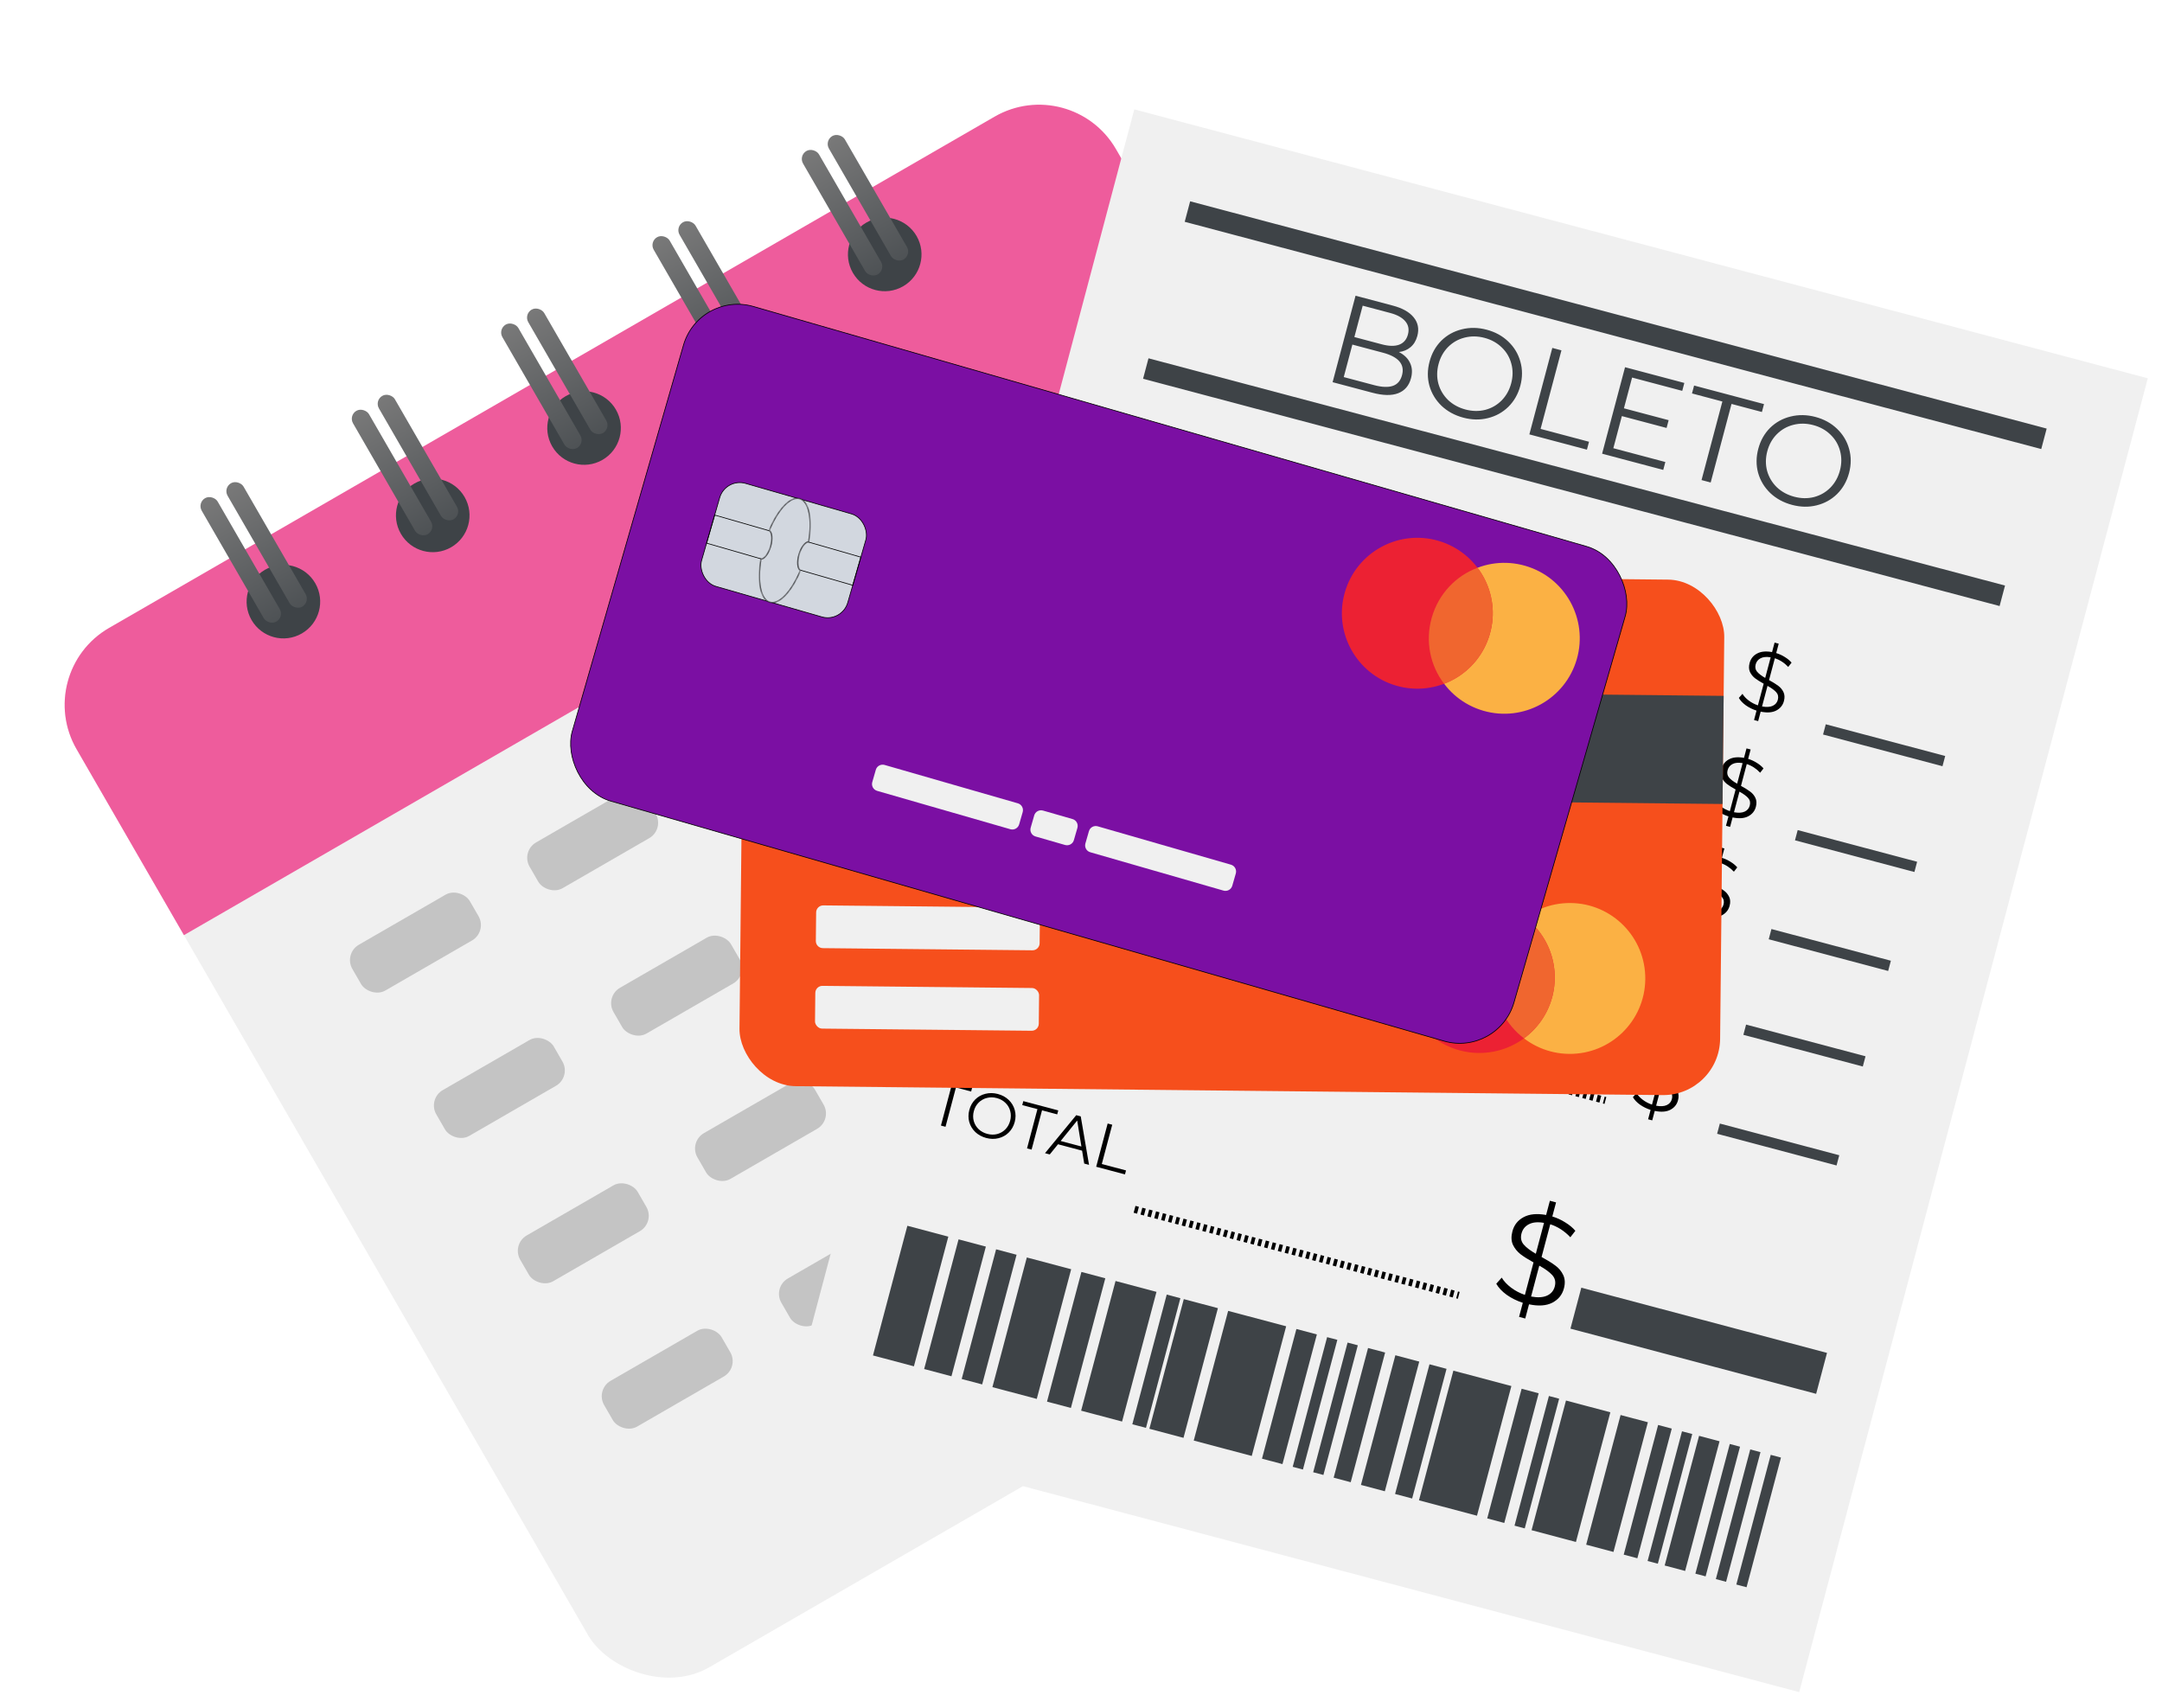 <svg width="609" height="481" viewBox="0 0 609 481" fill="none" xmlns="http://www.w3.org/2000/svg">
<g filter="url(#filter0_d)">
<rect x="9.067" y="185.38" width="338.069" height="338.069" rx="25" transform="rotate(-30 9.067 185.38)" fill="#F0F0F0"/>
<path d="M21.567 207.031C14.664 195.073 18.76 179.783 30.718 172.88L280.192 28.846C292.15 21.942 307.44 26.039 314.343 37.996L344.587 90.381L51.811 259.415L21.567 207.031Z" fill="#EE5C9C"/>
<circle cx="79.83" cy="165.464" r="10.362" transform="rotate(-30 79.83 165.464)" fill="#3E4347"/>
<circle cx="121.895" cy="141.178" r="10.362" transform="rotate(-30 121.895 141.178)" fill="#3E4347"/>
<circle cx="164.522" cy="116.567" r="10.362" transform="rotate(-30 164.522 116.567)" fill="#3E4347"/>
<circle cx="206.587" cy="92.281" r="10.362" transform="rotate(-30 206.587 92.281)" fill="#3E4347"/>
<circle cx="249.214" cy="67.67" r="10.362" transform="rotate(-30 249.214 67.67)" fill="#3E4347"/>
<rect x="55.526" y="137.617" width="5.181" height="40.154" rx="2.591" transform="rotate(-30 55.526 137.617)" fill="url(#paint0_linear)"/>
<rect x="62.818" y="133.408" width="5.181" height="40.154" rx="2.591" transform="rotate(-30 62.818 133.408)" fill="url(#paint1_linear)"/>
<rect x="98.153" y="113.007" width="5.181" height="40.154" rx="2.591" transform="rotate(-30 98.153 113.007)" fill="url(#paint2_linear)"/>
<rect x="105.444" y="108.797" width="5.181" height="40.154" rx="2.591" transform="rotate(-30 105.444 108.797)" fill="url(#paint3_linear)"/>
<rect x="140.218" y="88.72" width="5.181" height="40.154" rx="2.591" transform="rotate(-30 140.218 88.72)" fill="url(#paint4_linear)"/>
<rect x="147.51" y="84.511" width="5.181" height="40.154" rx="2.591" transform="rotate(-30 147.51 84.511)" fill="url(#paint5_linear)"/>
<rect x="182.845" y="64.11" width="5.181" height="40.154" rx="2.591" transform="rotate(-30 182.845 64.11)" fill="url(#paint6_linear)"/>
<rect x="190.136" y="59.9" width="5.181" height="40.154" rx="2.591" transform="rotate(-30 190.136 59.9)" fill="url(#paint7_linear)"/>
<rect x="224.91" y="39.824" width="5.181" height="40.154" rx="2.591" transform="rotate(-30 224.91 39.824)" fill="url(#paint8_linear)"/>
<rect x="232.202" y="35.614" width="5.181" height="40.154" rx="2.591" transform="rotate(-30 232.202 35.614)" fill="url(#paint9_linear)"/>
</g>
<rect x="96.757" y="268.614" width="38.211" height="14.896" rx="5" transform="rotate(-30 96.757 268.614)" fill="#C4C4C4"/>
<rect x="146.675" y="239.794" width="38.211" height="14.896" rx="5" transform="rotate(-30 146.675 239.794)" fill="#C4C4C4"/>
<rect x="196.593" y="210.974" width="38.211" height="14.896" rx="5" transform="rotate(-30 196.593 210.974)" fill="#C4C4C4"/>
<rect x="246.51" y="182.154" width="38.211" height="14.896" rx="5" transform="rotate(-30 246.51 182.154)" fill="#C4C4C4"/>
<rect x="296.428" y="153.334" width="38.211" height="14.896" rx="5" transform="rotate(-30 296.428 153.334)" fill="#C4C4C4"/>
<rect x="120.396" y="309.558" width="38.211" height="14.896" rx="5" transform="rotate(-30 120.396 309.558)" fill="#C4C4C4"/>
<rect x="170.314" y="280.738" width="38.211" height="14.896" rx="5" transform="rotate(-30 170.314 280.738)" fill="#C4C4C4"/>
<rect x="220.231" y="251.918" width="38.211" height="14.896" rx="5" transform="rotate(-30 220.231 251.918)" fill="#C4C4C4"/>
<rect x="270.149" y="223.098" width="38.211" height="14.896" rx="5" transform="rotate(-30 270.149 223.098)" fill="#C4C4C4"/>
<rect x="320.067" y="194.278" width="38.211" height="14.896" rx="5" transform="rotate(-30 320.067 194.278)" fill="#C4C4C4"/>
<rect x="144.035" y="350.502" width="38.211" height="14.896" rx="5" transform="rotate(-30 144.035 350.502)" fill="#C4C4C4"/>
<rect x="193.953" y="321.681" width="38.211" height="14.896" rx="5" transform="rotate(-30 193.953 321.681)" fill="#C4C4C4"/>
<rect x="243.87" y="292.861" width="38.211" height="14.896" rx="5" transform="rotate(-30 243.87 292.861)" fill="#C4C4C4"/>
<rect x="293.788" y="264.041" width="38.211" height="14.896" rx="5" transform="rotate(-30 293.788 264.041)" fill="#C4C4C4"/>
<rect x="343.706" y="235.221" width="38.211" height="14.896" rx="5" transform="rotate(-30 343.706 235.221)" fill="#C4C4C4"/>
<rect x="167.674" y="391.445" width="38.211" height="14.896" rx="5" transform="rotate(-30 167.674 391.445)" fill="#C4C4C4"/>
<rect x="217.592" y="362.625" width="38.211" height="14.896" rx="5" transform="rotate(-30 217.592 362.625)" fill="#C4C4C4"/>
<rect x="267.509" y="333.805" width="38.211" height="14.896" rx="5" transform="rotate(-30 267.509 333.805)" fill="#C4C4C4"/>
<rect x="317.427" y="304.985" width="38.211" height="14.896" rx="5" transform="rotate(-30 317.427 304.985)" fill="#C4C4C4"/>
<rect x="367.345" y="276.165" width="38.211" height="14.896" rx="5" transform="rotate(-30 367.345 276.165)" fill="#C4C4C4"/>
<g filter="url(#filter1_d)">
<rect x="319.512" y="26.81" width="295.366" height="382.882" transform="rotate(14.86 319.512 26.81)" fill="#F0F0F0"/>
</g>
<path d="M394.051 99.163C395.56 99.936 396.604 100.958 397.186 102.229C397.796 103.484 397.886 104.923 397.455 106.547C396.902 108.635 395.697 110.041 393.841 110.765C392.014 111.472 389.593 111.426 386.578 110.626L375.373 107.653L381.836 83.296L392.344 86.084C395.058 86.804 397.013 87.906 398.209 89.39C399.427 90.881 399.772 92.623 399.242 94.618C398.885 95.964 398.244 97.023 397.319 97.795C396.424 98.551 395.334 99.007 394.051 99.163ZM383.848 86.102L381.503 94.94L389.262 96.999C391.234 97.522 392.852 97.554 394.116 97.094C395.386 96.612 396.212 95.652 396.594 94.213C396.975 92.775 396.731 91.543 395.861 90.518C394.997 89.469 393.579 88.683 391.607 88.16L383.848 86.102ZM387.106 108.494C389.287 109.073 391.032 109.138 392.343 108.692C393.653 108.245 394.517 107.232 394.936 105.655C395.742 102.616 393.942 100.512 389.534 99.343L380.94 97.062L378.511 106.214L387.106 108.494ZM412.198 117.647C409.786 117.007 407.735 115.892 406.047 114.302C404.387 112.694 403.25 110.803 402.635 108.629C402.044 106.461 402.059 104.205 402.68 101.862C403.302 99.519 404.407 97.553 405.996 95.963C407.608 94.38 409.53 93.313 411.762 92.763C414.023 92.196 416.359 92.232 418.772 92.872C421.184 93.513 423.212 94.621 424.854 96.199C426.52 97.784 427.657 99.674 428.265 101.872C428.88 104.046 428.877 106.305 428.255 108.648C427.634 110.991 426.514 112.966 424.896 114.573C423.284 116.156 421.362 117.223 419.13 117.773C416.922 118.329 414.611 118.287 412.198 117.647ZM412.808 115.351C414.733 115.861 416.587 115.894 418.369 115.448C420.157 114.979 421.695 114.096 422.983 112.799C424.276 111.478 425.176 109.867 425.68 107.965C426.185 106.063 426.2 104.229 425.725 102.464C425.255 100.676 424.358 99.147 423.031 97.876C421.711 96.582 420.088 95.68 418.163 95.169C416.237 94.658 414.369 94.634 412.558 95.097C410.776 95.543 409.226 96.423 407.909 97.737C406.621 99.034 405.725 100.634 405.22 102.536C404.716 104.438 404.698 106.284 405.167 108.072C405.665 109.843 406.575 111.375 407.895 112.669C409.245 113.946 410.882 114.84 412.808 115.351ZM437.258 98.001L439.833 98.684L433.961 120.814L447.601 124.433L447.01 126.66L430.796 122.358L437.258 98.001ZM469.101 130.138L468.51 132.365L451.286 127.795L457.748 103.437L474.451 107.869L473.86 110.096L459.732 106.348L457.434 115.012L470.03 118.354L469.448 120.546L456.852 117.204L454.452 126.251L469.101 130.138ZM485.166 113.096L476.607 110.825L477.198 108.598L496.892 113.823L496.301 116.05L487.741 113.779L481.87 135.909L479.295 135.226L485.166 113.096ZM504.795 142.216C502.383 141.575 500.332 140.46 498.644 138.87C496.984 137.263 495.847 135.372 495.232 133.198C494.641 131.029 494.655 128.774 495.277 126.431C495.899 124.088 497.004 122.121 498.593 120.532C500.205 118.948 502.127 117.881 504.358 117.331C506.619 116.764 508.956 116.801 511.369 117.441C513.781 118.081 515.809 119.19 517.451 120.768C519.116 122.352 520.254 124.243 520.862 126.44C521.477 128.615 521.474 130.874 520.852 133.216C520.231 135.559 519.111 137.534 517.492 139.141C515.88 140.725 513.959 141.791 511.727 142.341C509.518 142.898 507.208 142.856 504.795 142.216ZM505.405 139.919C507.33 140.43 509.184 140.462 510.966 140.016C512.754 139.547 514.292 138.664 515.579 137.367C516.873 136.047 517.773 134.435 518.277 132.533C518.782 130.631 518.797 128.798 518.321 127.033C517.852 125.245 516.955 123.715 515.628 122.444C514.308 121.151 512.685 120.248 510.759 119.737C508.834 119.227 506.966 119.203 505.154 119.666C503.372 120.111 501.823 120.992 500.506 122.306C499.218 123.603 498.322 125.202 497.817 127.105C497.313 129.007 497.295 130.852 497.764 132.64C498.262 134.411 499.172 135.944 500.492 137.238C501.842 138.514 503.479 139.408 505.405 139.919Z" fill="#3E4347"/>
<rect x="333.714" y="62.475" width="5.967" height="249.619" transform="rotate(-75.14 333.714 62.475)" fill="#3E4347"/>
<rect x="321.982" y="106.692" width="5.967" height="249.619" transform="rotate(-75.14 321.982 106.692)" fill="#3E4347"/>
<path d="M440.526 362.93C440.052 364.716 438.965 366.054 437.264 366.944C435.569 367.81 433.381 367.962 430.699 367.399L429.638 371.401L427.898 370.939L428.95 366.973C427.282 366.43 425.767 365.681 424.407 364.724C423.076 363.75 422.099 362.709 421.474 361.6L423.01 359.884C423.612 360.888 424.492 361.829 425.65 362.707C426.83 363.592 428.128 364.271 429.541 364.746L431.969 355.594C430.473 354.775 429.25 354.004 428.3 353.28C427.356 352.533 426.638 351.635 426.147 350.586C425.685 349.519 425.645 348.267 426.026 346.829C426.5 345.043 427.547 343.719 429.166 342.857C430.791 341.973 432.907 341.764 435.515 342.233L436.576 338.231L438.316 338.693L437.264 342.659C438.574 343.057 439.791 343.615 440.916 344.336C442.07 345.04 443.016 345.824 443.755 346.691L442.34 348.513C441.549 347.658 440.666 346.914 439.691 346.283C438.717 345.652 437.714 345.175 436.682 344.851L434.235 354.072C435.841 354.945 437.131 355.747 438.104 356.477C439.084 357.184 439.828 358.076 440.336 359.155C440.844 360.233 440.908 361.492 440.526 362.93ZM428.585 347.433C428.265 348.64 428.463 349.673 429.178 350.533C429.916 351.399 431.062 352.275 432.616 353.158L434.924 344.459C433.17 344.143 431.745 344.274 430.648 344.852C429.58 345.413 428.893 346.273 428.585 347.433ZM431.281 365.207C433.151 365.554 434.651 365.468 435.782 364.949C436.913 364.429 437.635 363.578 437.949 362.395C438.282 361.143 438.055 360.077 437.27 359.198C436.485 358.32 435.258 357.423 433.589 356.508L431.281 365.207Z" fill="black"/>
<path d="M267.986 305.984L263.706 304.848L264.002 303.734L273.849 306.347L273.554 307.461L269.274 306.325L266.338 317.39L265.05 317.049L267.986 305.984ZM277.801 320.543C276.595 320.223 275.569 319.666 274.725 318.871C273.895 318.067 273.327 317.122 273.019 316.034C272.723 314.95 272.731 313.822 273.042 312.651C273.353 311.48 273.905 310.496 274.7 309.702C275.506 308.91 276.466 308.376 277.582 308.101C278.713 307.818 279.881 307.836 281.088 308.156C282.294 308.476 283.307 309.031 284.129 309.82C284.961 310.612 285.53 311.557 285.834 312.656C286.142 313.743 286.14 314.872 285.829 316.044C285.518 317.215 284.958 318.203 284.149 319.006C283.343 319.798 282.382 320.331 281.267 320.606C280.162 320.884 279.007 320.863 277.801 320.543ZM278.105 319.395C279.068 319.651 279.995 319.667 280.886 319.444C281.78 319.209 282.549 318.768 283.193 318.119C283.84 317.459 284.289 316.653 284.542 315.702C284.794 314.751 284.801 313.834 284.564 312.952C284.329 312.058 283.88 311.293 283.217 310.658C282.557 310.011 281.746 309.56 280.783 309.304C279.82 309.049 278.886 309.037 277.98 309.268C277.089 309.491 276.315 309.931 275.656 310.588C275.012 311.237 274.564 312.037 274.312 312.988C274.059 313.939 274.05 314.862 274.285 315.756C274.534 316.641 274.989 317.407 275.649 318.054C276.324 318.693 277.143 319.14 278.105 319.395ZM292.231 312.416L287.952 311.281L288.247 310.167L298.094 312.78L297.799 313.894L293.519 312.758L290.583 323.823L289.296 323.482L292.231 312.416ZM304.809 324.115L298.024 322.315L295.699 325.181L294.359 324.825L303.158 314.124L304.428 314.461L306.764 328.116L305.407 327.756L304.809 324.115ZM304.616 322.947L303.429 315.63L298.77 321.396L304.616 322.947ZM312.01 316.472L313.298 316.814L310.362 327.879L317.182 329.689L316.886 330.802L308.779 328.651L312.01 316.472Z" fill="black"/>
<rect x="442.368" y="374.254" width="11.934" height="71.604" transform="rotate(-75.14 442.368 374.254)" fill="#3E4347"/>
<line x1="319.585" y1="340.642" x2="410.903" y2="364.871" stroke="black" stroke-width="2" stroke-linejoin="round" stroke-dasharray="1 1"/>
<path d="M502.504 197.474C502.188 198.664 501.463 199.556 500.329 200.149C499.199 200.727 497.74 200.828 495.953 200.453L495.245 203.121L494.085 202.813L494.787 200.169C493.674 199.807 492.665 199.308 491.758 198.67C490.871 198.02 490.219 197.326 489.803 196.587L490.826 195.443C491.228 196.112 491.815 196.74 492.586 197.325C493.374 197.915 494.238 198.368 495.181 198.684L496.799 192.583C495.802 192.037 494.987 191.523 494.353 191.04C493.724 190.542 493.246 189.943 492.918 189.244C492.61 188.533 492.583 187.698 492.838 186.74C493.154 185.549 493.851 184.666 494.931 184.092C496.014 183.502 497.425 183.363 499.163 183.675L499.871 181.008L501.031 181.315L500.329 183.96C501.202 184.225 502.014 184.597 502.764 185.078C503.533 185.547 504.164 186.07 504.656 186.647L503.713 187.862C503.186 187.292 502.597 186.796 501.948 186.376C501.298 185.955 500.629 185.637 499.941 185.421L498.31 191.568C499.381 192.151 500.24 192.685 500.889 193.172C501.542 193.643 502.038 194.238 502.377 194.957C502.716 195.676 502.758 196.515 502.504 197.474ZM494.543 187.142C494.33 187.947 494.462 188.635 494.939 189.209C495.431 189.786 496.195 190.37 497.23 190.959L498.769 185.16C497.6 184.949 496.65 185.036 495.919 185.422C495.207 185.796 494.748 186.369 494.543 187.142ZM496.341 198.992C497.587 199.223 498.587 199.166 499.341 198.819C500.095 198.473 500.577 197.906 500.786 197.117C501.008 196.282 500.857 195.571 500.334 194.986C499.81 194.4 498.992 193.802 497.879 193.192L496.341 198.992Z" fill="black"/>
<rect x="313.585" y="153.852" width="4.973" height="71.604" transform="rotate(-75.14 313.585 153.852)" fill="#3E4347"/>
<rect x="513.523" y="206.901" width="2.983" height="34.807" transform="rotate(-75.14 513.523 206.901)" fill="#3E4347"/>
<line x1="390.74" y1="173.288" x2="482.058" y2="197.518" stroke="black" stroke-width="2" stroke-linejoin="round" stroke-dasharray="1 1"/>
<path d="M494.598 227.272C494.282 228.463 493.557 229.355 492.423 229.948C491.293 230.525 489.834 230.627 488.047 230.252L487.339 232.919L486.179 232.612L486.881 229.967C485.768 229.606 484.758 229.106 483.852 228.468C482.965 227.819 482.313 227.125 481.897 226.385L482.92 225.241C483.322 225.911 483.909 226.538 484.68 227.124C485.467 227.713 486.332 228.166 487.275 228.482L488.893 222.381C487.896 221.835 487.081 221.321 486.447 220.839C485.818 220.341 485.339 219.742 485.012 219.042C484.704 218.332 484.677 217.497 484.931 216.538C485.247 215.347 485.945 214.465 487.024 213.89C488.108 213.3 489.519 213.162 491.257 213.474L491.965 210.806L493.124 211.114L492.423 213.758C493.296 214.023 494.108 214.396 494.858 214.876C495.627 215.345 496.258 215.868 496.75 216.446L495.807 217.661C495.28 217.09 494.691 216.595 494.041 216.174C493.391 215.753 492.723 215.435 492.035 215.22L490.404 221.367C491.474 221.949 492.334 222.483 492.983 222.97C493.636 223.441 494.132 224.036 494.471 224.755C494.81 225.474 494.852 226.313 494.598 227.272ZM486.637 216.941C486.424 217.745 486.555 218.434 487.032 219.007C487.525 219.585 488.289 220.168 489.324 220.758L490.863 214.958C489.694 214.747 488.744 214.835 488.012 215.22C487.301 215.594 486.842 216.168 486.637 216.941ZM488.434 228.79C489.681 229.022 490.681 228.964 491.435 228.618C492.189 228.272 492.671 227.704 492.88 226.915C493.101 226.08 492.951 225.37 492.427 224.784C491.904 224.198 491.086 223.601 489.973 222.991L488.434 228.79Z" fill="black"/>
<rect x="305.678" y="183.65" width="4.973" height="71.604" transform="rotate(-75.14 305.678 183.65)" fill="#3E4347"/>
<rect x="505.616" y="236.699" width="2.983" height="34.807" transform="rotate(-75.14 505.616 236.699)" fill="#3E4347"/>
<line x1="382.834" y1="203.087" x2="474.152" y2="227.316" stroke="black" stroke-width="2" stroke-linejoin="round" stroke-dasharray="1 1"/>
<path d="M487.202 255.148C486.886 256.339 486.161 257.231 485.027 257.824C483.897 258.401 482.438 258.502 480.65 258.127L479.943 260.795L478.783 260.487L479.484 257.843C478.372 257.482 477.362 256.982 476.455 256.344C475.568 255.695 474.917 255 474.5 254.261L475.524 253.117C475.926 253.787 476.512 254.414 477.284 255C478.071 255.589 478.936 256.042 479.878 256.358L481.497 250.257C480.5 249.711 479.684 249.197 479.051 248.714C478.422 248.216 477.943 247.618 477.616 246.918C477.307 246.208 477.281 245.373 477.535 244.414C477.851 243.223 478.549 242.341 479.628 241.766C480.712 241.176 482.122 241.037 483.86 241.35L484.568 238.682L485.728 238.99L485.026 241.634C485.9 241.899 486.711 242.272 487.461 242.752C488.231 243.221 488.862 243.744 489.354 244.322L488.411 245.537C487.884 244.966 487.295 244.471 486.645 244.05C485.995 243.629 485.326 243.311 484.639 243.096L483.008 249.243C484.078 249.825 484.938 250.359 485.587 250.846C486.24 251.317 486.736 251.912 487.075 252.631C487.414 253.35 487.456 254.189 487.202 255.148ZM479.241 244.817C479.027 245.621 479.159 246.31 479.636 246.883C480.128 247.461 480.892 248.044 481.928 248.634L483.467 242.834C482.298 242.623 481.347 242.711 480.616 243.096C479.904 243.47 479.446 244.044 479.241 244.817ZM481.038 256.666C482.284 256.897 483.285 256.84 484.039 256.494C484.793 256.148 485.274 255.58 485.484 254.791C485.705 253.956 485.554 253.246 485.031 252.66C484.508 252.074 483.69 251.477 482.577 250.867L481.038 256.666Z" fill="black"/>
<rect x="298.282" y="211.526" width="4.973" height="71.604" transform="rotate(-75.14 298.282 211.526)" fill="#3E4347"/>
<rect x="498.22" y="264.575" width="2.983" height="34.807" transform="rotate(-75.14 498.22 264.575)" fill="#3E4347"/>
<line x1="375.438" y1="230.963" x2="466.756" y2="255.192" stroke="black" stroke-width="2" stroke-linejoin="round" stroke-dasharray="1 1"/>
<path d="M472.664 309.939C472.348 311.129 471.623 312.021 470.489 312.614C469.359 313.192 467.901 313.293 466.113 312.918L465.405 315.586L464.245 315.278L464.947 312.634C463.834 312.272 462.825 311.773 461.918 311.135C461.031 310.486 460.379 309.791 459.963 309.052L460.986 307.908C461.388 308.577 461.975 309.205 462.746 309.79C463.534 310.38 464.398 310.833 465.341 311.149L466.96 305.048C465.962 304.502 465.147 303.988 464.513 303.505C463.884 303.007 463.406 302.408 463.078 301.709C462.77 300.998 462.743 300.164 462.998 299.205C463.314 298.014 464.011 297.131 465.091 296.557C466.174 295.967 467.585 295.828 469.323 296.14L470.031 293.473L471.191 293.78L470.489 296.425C471.362 296.69 472.174 297.062 472.924 297.543C473.693 298.012 474.324 298.535 474.816 299.113L473.873 300.327C473.346 299.757 472.757 299.262 472.108 298.841C471.458 298.42 470.789 298.102 470.101 297.886L468.47 304.034C469.541 304.616 470.4 305.15 471.049 305.637C471.702 306.108 472.198 306.703 472.537 307.422C472.876 308.141 472.919 308.98 472.664 309.939ZM464.703 299.608C464.49 300.412 464.622 301.101 465.099 301.674C465.591 302.252 466.355 302.835 467.39 303.424L468.929 297.625C467.76 297.414 466.81 297.501 466.079 297.887C465.367 298.261 464.908 298.834 464.703 299.608ZM466.501 311.457C467.747 311.688 468.747 311.631 469.501 311.285C470.255 310.938 470.737 310.371 470.946 309.582C471.168 308.747 471.017 308.037 470.494 307.451C469.97 306.865 469.152 306.267 468.039 305.657L466.501 311.457Z" fill="black"/>
<rect x="283.745" y="266.317" width="4.973" height="71.604" transform="rotate(-75.14 283.745 266.317)" fill="#3E4347"/>
<rect x="483.683" y="319.366" width="2.983" height="34.807" transform="rotate(-75.14 483.683 319.366)" fill="#3E4347"/>
<line x1="360.9" y1="285.754" x2="452.218" y2="309.983" stroke="black" stroke-width="2" stroke-linejoin="round" stroke-dasharray="1 1"/>
<path d="M480.06 282.063C479.745 283.254 479.02 284.145 477.886 284.738C476.756 285.316 475.297 285.417 473.509 285.042L472.801 287.71L471.642 287.402L472.343 284.758C471.231 284.396 470.221 283.897 469.314 283.259C468.427 282.61 467.775 281.915 467.359 281.176L468.383 280.032C468.784 280.701 469.371 281.329 470.143 281.914C470.93 282.504 471.795 282.957 472.737 283.273L474.356 277.172C473.359 276.626 472.543 276.112 471.91 275.629C471.28 275.131 470.802 274.533 470.474 273.833C470.166 273.122 470.14 272.288 470.394 271.329C470.71 270.138 471.408 269.255 472.487 268.681C473.571 268.091 474.981 267.952 476.719 268.264L477.427 265.597L478.587 265.904L477.885 268.549C478.759 268.814 479.57 269.186 480.32 269.667C481.09 270.136 481.721 270.659 482.213 271.237L481.27 272.451C480.742 271.881 480.154 271.386 479.504 270.965C478.854 270.544 478.185 270.226 477.498 270.01L475.867 276.158C476.937 276.74 477.797 277.274 478.446 277.761C479.099 278.232 479.595 278.827 479.934 279.546C480.273 280.265 480.315 281.104 480.06 282.063ZM472.1 271.732C471.886 272.536 472.018 273.225 472.495 273.798C472.987 274.376 473.751 274.959 474.787 275.548L476.325 269.749C475.156 269.538 474.206 269.625 473.475 270.011C472.763 270.385 472.305 270.958 472.1 271.732ZM473.897 283.581C475.143 283.812 476.144 283.755 476.898 283.409C477.652 283.062 478.133 282.495 478.342 281.706C478.564 280.871 478.413 280.161 477.89 279.575C477.367 278.989 476.549 278.391 475.436 277.782L473.897 283.581Z" fill="black"/>
<rect x="291.141" y="238.441" width="4.973" height="71.604" transform="rotate(-75.14 291.141 238.441)" fill="#3E4347"/>
<rect x="491.079" y="291.49" width="2.983" height="34.807" transform="rotate(-75.14 491.079 291.49)" fill="#3E4347"/>
<line x1="368.297" y1="257.878" x2="459.614" y2="282.107" stroke="black" stroke-width="2" stroke-linejoin="round" stroke-dasharray="1 1"/>
<rect x="255.592" y="345.276" width="11.934" height="37.791" transform="rotate(14.86 255.592 345.276)" fill="#3E4347"/>
<rect x="270.011" y="349.101" width="7.956" height="37.791" transform="rotate(14.86 270.011 349.101)" fill="#3E4347"/>
<rect x="456.492" y="398.58" width="7.956" height="37.791" transform="rotate(14.86 456.492 398.58)" fill="#3E4347"/>
<rect x="280.585" y="351.907" width="5.967" height="37.791" transform="rotate(14.86 280.585 351.907)" fill="#3E4347"/>
<rect x="478.6" y="404.446" width="5.967" height="37.791" transform="rotate(14.86 478.6 404.446)" fill="#3E4347"/>
<rect x="289.236" y="354.202" width="12.928" height="37.791" transform="rotate(14.86 289.236 354.202)" fill="#3E4347"/>
<rect x="441.112" y="394.499" width="12.928" height="37.791" transform="rotate(14.86 441.112 394.499)" fill="#3E4347"/>
<rect x="314.228" y="360.833" width="11.934" height="37.791" transform="rotate(14.86 314.228 360.833)" fill="#3E4347"/>
<rect x="328.647" y="364.659" width="3.978" height="37.791" transform="rotate(14.86 328.647 364.659)" fill="#3E4347"/>
<rect x="467.065" y="401.385" width="3.978" height="37.791" transform="rotate(14.86 467.065 401.385)" fill="#3E4347"/>
<rect x="333.453" y="365.934" width="9.945" height="37.791" transform="rotate(14.86 333.453 365.934)" fill="#3E4347"/>
<rect x="345.949" y="369.25" width="16.907" height="37.791" transform="rotate(14.86 345.949 369.25)" fill="#3E4347"/>
<rect x="409.391" y="386.083" width="16.907" height="37.791" transform="rotate(14.86 409.391 386.083)" fill="#3E4347"/>
<rect x="365.174" y="374.351" width="5.967" height="37.791" transform="rotate(14.86 365.174 374.351)" fill="#3E4347"/>
<rect x="373.825" y="376.646" width="2.983" height="37.791" transform="rotate(14.86 373.825 376.646)" fill="#3E4347"/>
<rect x="487.251" y="406.741" width="2.983" height="37.791" transform="rotate(14.86 487.251 406.741)" fill="#3E4347"/>
<rect x="498.786" y="409.802" width="2.983" height="37.791" transform="rotate(14.86 498.786 409.802)" fill="#3E4347"/>
<rect x="379.592" y="378.176" width="2.983" height="37.791" transform="rotate(14.86 379.592 378.176)" fill="#3E4347"/>
<rect x="436.305" y="393.224" width="2.983" height="37.791" transform="rotate(14.86 436.305 393.224)" fill="#3E4347"/>
<rect x="473.794" y="403.17" width="2.983" height="37.791" transform="rotate(14.86 473.794 403.17)" fill="#3E4347"/>
<rect x="493.019" y="408.271" width="2.983" height="37.791" transform="rotate(14.86 493.019 408.271)" fill="#3E4347"/>
<rect x="385.36" y="379.706" width="4.973" height="37.791" transform="rotate(14.86 385.36 379.706)" fill="#3E4347"/>
<rect x="393.05" y="381.747" width="6.962" height="37.791" transform="rotate(14.86 393.05 381.747)" fill="#3E4347"/>
<rect x="402.662" y="384.297" width="4.973" height="37.791" transform="rotate(14.86 402.662 384.297)" fill="#3E4347"/>
<rect x="428.616" y="391.183" width="4.973" height="37.791" transform="rotate(14.86 428.616 391.183)" fill="#3E4347"/>
<rect x="304.616" y="358.283" width="6.962" height="37.791" transform="rotate(14.86 304.616 358.283)" fill="#3E4347"/>
<g filter="url(#filter2_d)">
<rect x="209.632" y="156.593" width="276.24" height="145.203" rx="16" transform="rotate(0.589 209.632 156.593)" fill="#F64F1C"/>
<rect x="209.297" y="189.174" width="276.24" height="30.457" transform="rotate(0.589 209.297 189.174)" fill="#3E4347"/>
<path d="M229.891 253.012C229.902 251.907 230.807 251.021 231.911 251.032L290.947 251.639C292.052 251.651 292.938 252.555 292.927 253.66L292.844 261.701C292.833 262.805 291.928 263.691 290.824 263.68L231.787 263.073C230.683 263.062 229.797 262.157 229.808 261.053L229.891 253.012Z" fill="#F0F0F0"/>
<rect x="229.678" y="273.676" width="63.039" height="12.041" rx="2" transform="rotate(0.589 229.678 273.676)" fill="#F0F0F0"/>
<circle cx="442.203" cy="271.611" r="21.249" transform="rotate(0.589 442.203 271.611)" fill="#FBB144"/>
<circle cx="416.705" cy="271.349" r="21.249" transform="rotate(0.589 416.705 271.349)" fill="#EC2133"/>
<path fill-rule="evenodd" clip-rule="evenodd" d="M429.279 288.479C434.466 284.733 437.881 278.569 437.953 271.568C438.025 264.566 434.737 258.333 429.629 254.482C424.442 258.227 421.027 264.391 420.955 271.393C420.883 278.394 424.171 284.627 429.279 288.479Z" fill="#F0662F"/>
</g>
<g filter="url(#filter3_d)">
<g filter="url(#filter4_d)">
<rect x="196.928" y="73.928" width="276.04" height="145.003" rx="15.9" transform="rotate(16.065 196.928 73.928)" fill="#7B0FA3" stroke="black" stroke-width="0.2"/>
<path d="M246.703 208.838C247.008 207.776 248.117 207.164 249.178 207.469L286.707 218.277C287.769 218.582 288.381 219.691 288.076 220.752L287.08 224.209C286.775 225.271 285.666 225.884 284.605 225.578L247.076 214.77C246.014 214.465 245.401 213.357 245.707 212.295L246.703 208.838Z" fill="#F0F0F0"/>
<path d="M306.734 226.125C307.04 225.064 308.148 224.451 309.21 224.757L346.739 235.564C347.8 235.87 348.413 236.978 348.107 238.04L347.112 241.497C346.806 242.558 345.698 243.171 344.636 242.865L307.107 232.058C306.046 231.752 305.433 230.644 305.739 229.583L306.734 226.125Z" fill="#F0F0F0"/>
<path d="M291.321 221.687C291.626 220.625 292.735 220.013 293.796 220.318L302.121 222.715C303.182 223.021 303.795 224.129 303.489 225.191L302.494 228.648C302.188 229.71 301.08 230.322 300.018 230.017L291.694 227.619C290.632 227.314 290.019 226.205 290.325 225.144L291.321 221.687Z" fill="#F0F0F0"/>
<circle cx="423.739" cy="171.794" r="21.249" transform="rotate(16.065 423.739 171.794)" fill="#FBB144"/>
<circle cx="399.236" cy="164.738" r="21.249" transform="rotate(16.065 399.236 164.738)" fill="#EC2133"/>
<path fill-rule="evenodd" clip-rule="evenodd" d="M416.192 151.931C420.087 157.006 421.593 163.89 419.655 170.618C417.717 177.347 412.781 182.376 406.783 184.602C402.888 179.527 401.382 172.642 403.32 165.914C405.257 159.186 410.194 154.157 416.192 151.931Z" fill="#F0662F"/>
</g>
<rect x="204.347" y="130.532" width="42.854" height="30.191" rx="5.9" transform="rotate(16.065 204.347 130.532)" fill="#D2D7DF" stroke="black" stroke-width="0.2"/>
<path fill-rule="evenodd" clip-rule="evenodd" d="M226.959 148.568L242.367 153.005L240.142 160.733L224.734 156.296C224.709 156.359 224.684 156.421 224.659 156.483L240.086 160.926L240.278 160.981L240.334 160.789L242.559 153.061L242.615 152.869L242.422 152.813L226.995 148.371C226.983 148.436 226.971 148.502 226.959 148.568ZM216.861 145.452L201.434 141.01L201.242 140.954L201.186 141.146L198.961 148.874L198.905 149.067L199.098 149.122L214.525 153.565C214.537 153.499 214.549 153.433 214.561 153.367L199.153 148.93L201.378 141.202L216.786 145.639C216.811 145.576 216.836 145.514 216.861 145.452Z" fill="black"/>
<mask id="path-108-inside-1" fill="white">
<path fill-rule="evenodd" clip-rule="evenodd" d="M225.481 156.685C223.029 162.593 219.507 166.42 216.858 165.657C214.209 164.894 213.262 159.781 214.327 153.474C215.279 153.479 216.453 151.968 217.049 149.899C217.645 147.829 217.454 145.926 216.645 145.424C219.098 139.516 222.619 135.69 225.268 136.453C227.917 137.215 228.864 142.329 227.799 148.636C226.847 148.634 225.675 150.144 225.08 152.212C224.484 154.279 224.674 156.181 225.481 156.685Z"/>
</mask>
<path fill-rule="evenodd" clip-rule="evenodd" d="M225.481 156.685C223.029 162.593 219.507 166.42 216.858 165.657C214.209 164.894 213.262 159.781 214.327 153.474C215.279 153.479 216.453 151.968 217.049 149.899C217.645 147.829 217.454 145.926 216.645 145.424C219.098 139.516 222.619 135.69 225.268 136.453C227.917 137.215 228.864 142.329 227.799 148.636C226.847 148.634 225.675 150.144 225.08 152.212C224.484 154.279 224.674 156.181 225.481 156.685Z" fill="#D2D7DF"/>
<path d="M225.481 156.685L225.666 156.762L225.731 156.606L225.587 156.516L225.481 156.685ZM214.327 153.474L214.328 153.274L214.158 153.273L214.13 153.441L214.327 153.474ZM216.645 145.424L216.46 145.347L216.395 145.504L216.54 145.594L216.645 145.424ZM227.799 148.636L227.799 148.836L227.968 148.837L227.996 148.67L227.799 148.636ZM216.803 165.849C218.242 166.264 219.86 165.421 221.388 163.81C222.928 162.187 224.434 159.73 225.666 156.762L225.297 156.609C224.076 159.548 222.594 161.958 221.098 163.535C219.59 165.124 218.123 165.813 216.913 165.465L216.803 165.849ZM214.13 153.441C213.595 156.61 213.563 159.491 214.004 161.684C214.441 163.861 215.363 165.435 216.803 165.849L216.913 165.465C215.704 165.117 214.828 163.753 214.396 161.605C213.967 159.474 213.994 156.645 214.524 153.507L214.13 153.441ZM216.856 149.843C216.564 150.859 216.132 151.73 215.663 152.343C215.184 152.968 214.705 153.276 214.328 153.274L214.326 153.674C214.901 153.677 215.485 153.232 215.98 152.586C216.485 151.927 216.937 151.008 217.241 149.954L216.856 149.843ZM216.54 145.594C216.86 145.792 217.102 146.308 217.175 147.092C217.246 147.86 217.149 148.828 216.856 149.843L217.241 149.954C217.544 148.9 217.65 147.882 217.573 147.055C217.497 146.244 217.239 145.557 216.75 145.254L216.54 145.594ZM225.323 136.26C223.884 135.846 222.266 136.689 220.738 138.299C219.198 139.922 217.693 142.379 216.46 145.347L216.83 145.5C218.05 142.561 219.532 140.151 221.028 138.574C222.536 136.986 224.003 136.296 225.213 136.645L225.323 136.26ZM227.996 148.67C228.531 145.501 228.563 142.619 228.122 140.426C227.685 138.249 226.763 136.675 225.323 136.26L225.213 136.645C226.422 136.993 227.298 138.357 227.73 140.505C228.159 142.636 228.132 145.465 227.602 148.603L227.996 148.67ZM225.272 152.267C225.564 151.252 225.996 150.382 226.465 149.769C226.943 149.144 227.422 148.835 227.799 148.836L227.8 148.436C227.225 148.435 226.642 148.88 226.147 149.526C225.643 150.185 225.191 151.103 224.888 152.156L225.272 152.267ZM225.587 156.516C225.267 156.316 225.026 155.8 224.954 155.016C224.883 154.249 224.98 153.281 225.272 152.267L224.888 152.156C224.584 153.209 224.479 154.227 224.555 155.053C224.63 155.864 224.888 156.551 225.376 156.855L225.587 156.516Z" fill="black" mask="url(#path-108-inside-1)"/>
</g>
<defs>
<filter id="filter0_d" x="14.214" y="25.492" width="451.517" height="451.517" filterUnits="userSpaceOnUse" color-interpolation-filters="sRGB">
<feFlood flood-opacity="0" result="BackgroundImageFix"/>
<feColorMatrix in="SourceAlpha" type="matrix" values="0 0 0 0 0 0 0 0 0 0 0 0 0 0 0 0 0 0 127 0"/>
<feOffset dy="4"/>
<feGaussianBlur stdDeviation="2"/>
<feColorMatrix type="matrix" values="0 0 0 0 0 0 0 0 0 0 0 0 0 0 0 0 0 0 0.25 0"/>
<feBlend mode="normal" in2="BackgroundImageFix" result="effect1_dropShadow"/>
<feBlend mode="normal" in="SourceGraphic" in2="effect1_dropShadow" result="shape"/>
</filter>
<filter id="filter1_d" x="217.32" y="26.81" width="391.68" height="453.825" filterUnits="userSpaceOnUse" color-interpolation-filters="sRGB">
<feFlood flood-opacity="0" result="BackgroundImageFix"/>
<feColorMatrix in="SourceAlpha" type="matrix" values="0 0 0 0 0 0 0 0 0 0 0 0 0 0 0 0 0 0 127 0"/>
<feOffset dy="4"/>
<feGaussianBlur stdDeviation="2"/>
<feColorMatrix type="matrix" values="0 0 0 0 0 0 0 0 0 0 0 0 0 0 0 0 0 0 0.25 0"/>
<feBlend mode="normal" in2="BackgroundImageFix" result="effect1_dropShadow"/>
<feBlend mode="normal" in="SourceGraphic" in2="effect1_dropShadow" result="shape"/>
</filter>
<filter id="filter2_d" x="204.302" y="156.757" width="285.391" height="155.708" filterUnits="userSpaceOnUse" color-interpolation-filters="sRGB">
<feFlood flood-opacity="0" result="BackgroundImageFix"/>
<feColorMatrix in="SourceAlpha" type="matrix" values="0 0 0 0 0 0 0 0 0 0 0 0 0 0 0 0 0 0 127 0"/>
<feOffset dy="4"/>
<feGaussianBlur stdDeviation="2"/>
<feColorMatrix type="matrix" values="0 0 0 0 0 0 0 0 0 0 0 0 0 0 0 0 0 0 0.25 0"/>
<feBlend mode="normal" in2="BackgroundImageFix" result="effect1_dropShadow"/>
<feBlend mode="normal" in="SourceGraphic" in2="effect1_dropShadow" result="shape"/>
</filter>
<filter id="filter3_d" x="156.476" y="77.603" width="306.037" height="216.379" filterUnits="userSpaceOnUse" color-interpolation-filters="sRGB">
<feFlood flood-opacity="0" result="BackgroundImageFix"/>
<feColorMatrix in="SourceAlpha" type="matrix" values="0 0 0 0 0 0 0 0 0 0 0 0 0 0 0 0 0 0 127 0"/>
<feOffset dy="4"/>
<feGaussianBlur stdDeviation="2"/>
<feColorMatrix type="matrix" values="0 0 0 0 0 0 0 0 0 0 0 0 0 0 0 0 0 0 0.25 0"/>
<feBlend mode="normal" in2="BackgroundImageFix" result="effect1_dropShadow"/>
<feBlend mode="normal" in="SourceGraphic" in2="effect1_dropShadow" result="shape"/>
</filter>
<filter id="filter4_d" x="156.476" y="77.603" width="306.037" height="216.379" filterUnits="userSpaceOnUse" color-interpolation-filters="sRGB">
<feFlood flood-opacity="0" result="BackgroundImageFix"/>
<feColorMatrix in="SourceAlpha" type="matrix" values="0 0 0 0 0 0 0 0 0 0 0 0 0 0 0 0 0 0 127 0"/>
<feOffset dy="4"/>
<feGaussianBlur stdDeviation="2"/>
<feColorMatrix type="matrix" values="0 0 0 0 0 0 0 0 0 0 0 0 0 0 0 0 0 0 0.25 0"/>
<feBlend mode="normal" in2="BackgroundImageFix" result="effect1_dropShadow"/>
<feBlend mode="normal" in="SourceGraphic" in2="effect1_dropShadow" result="shape"/>
</filter>
<linearGradient id="paint0_linear" x1="58.117" y1="137.617" x2="58.117" y2="177.771" gradientUnits="userSpaceOnUse">
<stop stop-color="#797979"/>
<stop offset="1" stop-color="#4E5255"/>
</linearGradient>
<linearGradient id="paint1_linear" x1="65.408" y1="133.407" x2="65.408" y2="173.561" gradientUnits="userSpaceOnUse">
<stop stop-color="#797979"/>
<stop offset="1" stop-color="#4E5255"/>
</linearGradient>
<linearGradient id="paint2_linear" x1="100.743" y1="113.007" x2="100.743" y2="153.161" gradientUnits="userSpaceOnUse">
<stop stop-color="#797979"/>
<stop offset="1" stop-color="#4E5255"/>
</linearGradient>
<linearGradient id="paint3_linear" x1="108.035" y1="108.797" x2="108.035" y2="148.951" gradientUnits="userSpaceOnUse">
<stop stop-color="#797979"/>
<stop offset="1" stop-color="#4E5255"/>
</linearGradient>
<linearGradient id="paint4_linear" x1="142.809" y1="88.72" x2="142.809" y2="128.874" gradientUnits="userSpaceOnUse">
<stop stop-color="#797979"/>
<stop offset="1" stop-color="#4E5255"/>
</linearGradient>
<linearGradient id="paint5_linear" x1="150.1" y1="84.511" x2="150.1" y2="124.664" gradientUnits="userSpaceOnUse">
<stop stop-color="#797979"/>
<stop offset="1" stop-color="#4E5255"/>
</linearGradient>
<linearGradient id="paint6_linear" x1="185.435" y1="64.11" x2="185.435" y2="104.264" gradientUnits="userSpaceOnUse">
<stop stop-color="#797979"/>
<stop offset="1" stop-color="#4E5255"/>
</linearGradient>
<linearGradient id="paint7_linear" x1="192.727" y1="59.9" x2="192.727" y2="100.054" gradientUnits="userSpaceOnUse">
<stop stop-color="#797979"/>
<stop offset="1" stop-color="#4E5255"/>
</linearGradient>
<linearGradient id="paint8_linear" x1="227.501" y1="39.824" x2="227.501" y2="79.977" gradientUnits="userSpaceOnUse">
<stop stop-color="#797979"/>
<stop offset="1" stop-color="#4E5255"/>
</linearGradient>
<linearGradient id="paint9_linear" x1="234.792" y1="35.614" x2="234.792" y2="75.767" gradientUnits="userSpaceOnUse">
<stop stop-color="#797979"/>
<stop offset="1" stop-color="#4E5255"/>
</linearGradient>
</defs>
</svg>
